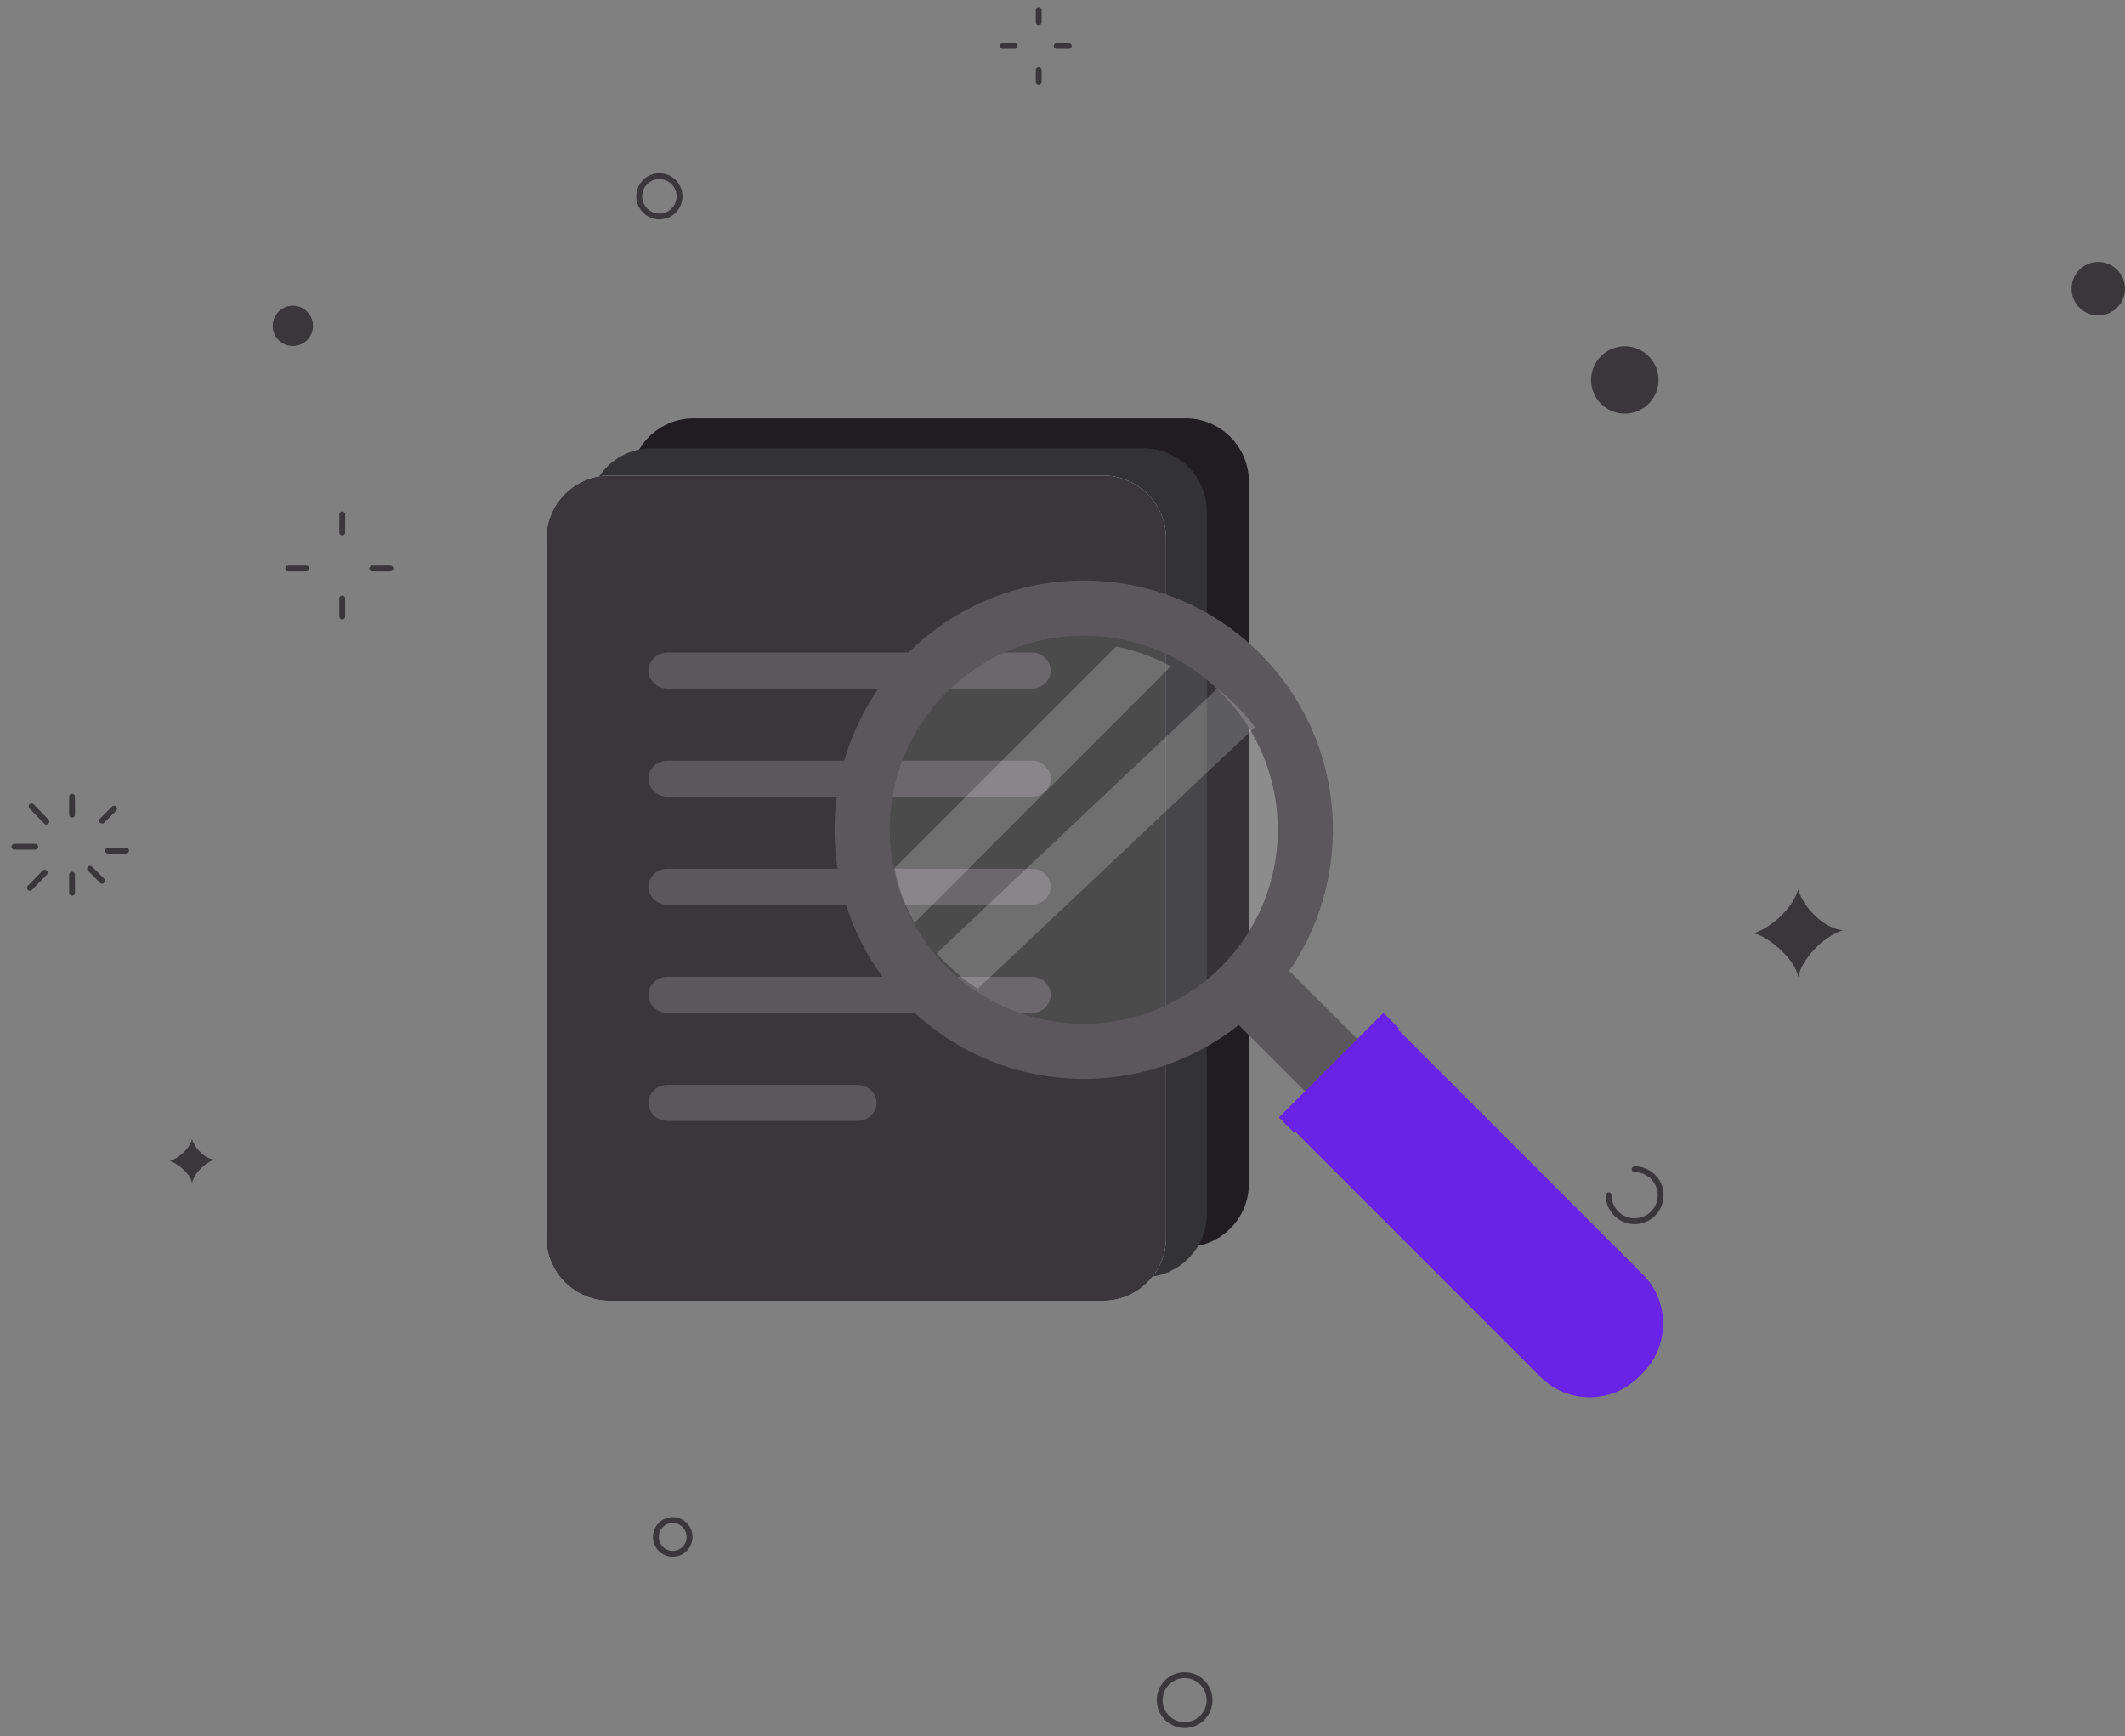 <svg width="639" height="522" viewBox="0 0 639 522" fill="none" xmlns="http://www.w3.org/2000/svg">
<rect x="0" y="0" width="639" height="522" fill="#808080" stroke="none"/>
<g id="No Results">
<g id="circle">
<path id="Stroke 1" d="M21.672 239.519V244.935" stroke="#393739" stroke-width="1.758" stroke-linecap="round"/>
<g id="Group 8">
<path id="Stroke 2" d="M9.507 242.453L13.933 247.009" stroke="#393739" stroke-width="1.758" stroke-linecap="round"/>
<path id="Stroke 4" d="M4.333 254.582H10.591" stroke="#393739" stroke-width="1.758" stroke-linecap="round"/>
<path id="Stroke 6" d="M9.001 266.926L13.428 262.37" stroke="#393739" stroke-width="1.758" stroke-linecap="round"/>
</g>
<path id="Stroke 9" d="M21.672 268.406V262.99" stroke="#393739" stroke-width="1.758" stroke-linecap="round"/>
<path id="Stroke 10" d="M30.7 264.796L27.089 261.185" stroke="#393739" stroke-width="1.758" stroke-linecap="round"/>
<path id="Stroke 11" d="M37.921 255.768H32.505" stroke="#393739" stroke-width="1.758" stroke-linecap="round"/>
<path id="Stroke 12" d="M34.31 243.13L30.7 246.741" stroke="#393739" stroke-width="1.758" stroke-linecap="round"/>
<path id="Stroke 13" d="M312.356 3V6.611" stroke="#393739" stroke-width="1.758" stroke-linecap="round"/>
<path id="Stroke 15" d="M301.523 13.832H305.134" stroke="#393739" stroke-width="1.758" stroke-linecap="round"/>
<path id="Stroke 16" d="M312.356 24.666V21.055" stroke="#393739" stroke-width="1.758" stroke-linecap="round"/>
<path id="Stroke 17" d="M321.383 13.832H317.772" stroke="#393739" stroke-width="1.758" stroke-linecap="round"/>
<path id="Stroke 18" d="M102.923 154.661V160.078" stroke="#393739" stroke-width="1.758" stroke-linecap="round"/>
<path id="Stroke 19" d="M86.671 170.911H92.088" stroke="#393739" stroke-width="1.758" stroke-linecap="round"/>
<path id="Stroke 20" d="M102.923 185.354V179.938" stroke="#393739" stroke-width="1.758" stroke-linecap="round"/>
<path id="Stroke 21" d="M117.366 170.911H111.95" stroke="#393739" stroke-width="1.758" stroke-linecap="round"/>
<g id="Group 42">
<path id="Stroke 22" d="M491.559 351.53C495.874 351.53 499.373 355.03 499.373 359.346C499.373 363.663 495.874 367.162 491.559 367.162C487.244 367.162 483.745 363.663 483.745 359.346" stroke="#393739" stroke-width="1.758" stroke-linecap="round"/>
<path id="Fill 26" fill-rule="evenodd" clip-rule="evenodd" d="M527.325 280.618C531.964 279.171 539.077 273.496 540.723 267.391C542.216 272.788 548.474 279.171 554.121 279.654C547.764 281.904 541.687 288.59 540.723 293.843C540.067 288.489 531.661 281.398 527.325 280.618Z" fill="#393739"/>
<path id="Fill 28" fill-rule="evenodd" clip-rule="evenodd" d="M51.056 349.122C53.377 348.398 56.932 345.562 57.755 342.509C58.501 345.206 61.63 348.398 64.453 348.64C61.276 349.764 58.237 353.108 57.755 355.734C57.427 353.057 53.224 349.511 51.056 349.122Z" fill="#393739"/>
<path id="Fill 30" fill-rule="evenodd" clip-rule="evenodd" d="M94.122 97.963C94.122 101.312 91.409 104.024 88.063 104.024C84.716 104.024 82.004 101.312 82.004 97.963C82.004 94.617 84.716 91.903 88.063 91.903C91.409 91.903 94.122 94.617 94.122 97.963Z" fill="#393739"/>
<path id="Fill 32" fill-rule="evenodd" clip-rule="evenodd" d="M498.721 114.237C498.721 119.832 494.185 124.367 488.593 124.367C482.999 124.367 478.465 119.832 478.465 114.237C478.465 108.642 482.999 104.107 488.593 104.107C494.185 104.107 498.721 108.642 498.721 114.237Z" fill="#393739"/>
<path id="Fill 34" fill-rule="evenodd" clip-rule="evenodd" d="M639 86.792C639 91.231 635.404 94.827 630.968 94.827C626.531 94.827 622.935 91.231 622.935 86.792C622.935 82.353 626.531 78.757 630.968 78.757C635.404 78.757 639 82.353 639 86.792Z" fill="#393739"/>
<path id="Stroke 36" fill-rule="evenodd" clip-rule="evenodd" d="M207.359 462.077C207.359 464.875 205.092 467.143 202.294 467.143C199.499 467.143 197.232 464.875 197.232 462.077C197.232 459.279 199.499 457.011 202.294 457.011C205.092 457.011 207.359 459.279 207.359 462.077Z" stroke="#393739" stroke-width="1.758" stroke-linecap="round"/>
<path id="Stroke 38" fill-rule="evenodd" clip-rule="evenodd" d="M204.347 59.027C204.347 62.376 201.634 65.088 198.288 65.088C194.942 65.088 192.229 62.376 192.229 59.027C192.229 55.68 194.942 52.967 198.288 52.967C201.634 52.967 204.347 55.68 204.347 59.027Z" stroke="#393739" stroke-width="1.758" stroke-linecap="round"/>
<path id="Stroke 40" fill-rule="evenodd" clip-rule="evenodd" d="M358.903 518.171C355.031 519.644 350.698 517.699 349.225 513.827C347.752 509.954 349.695 505.619 353.569 504.147C357.439 502.673 361.772 504.617 363.245 508.49C364.72 512.363 362.775 516.697 358.903 518.171Z" stroke="#393739" stroke-width="1.758" stroke-linecap="round"/>
</g>
</g>
<g id="search">
<g id="documents">
<path id="Fill 1" fill-rule="evenodd" clip-rule="evenodd" d="M356.591 374.93H208.533C198.112 374.93 189.582 366.375 189.582 355.919V144.78C189.582 134.324 198.112 125.773 208.533 125.773H356.591C367.017 125.773 375.547 134.324 375.547 144.78V355.919C375.547 366.375 367.017 374.93 356.591 374.93Z" fill="#1F1D20"/>
<path id="Fill 3" fill-rule="evenodd" clip-rule="evenodd" d="M343.953 383.957H195.895C185.474 383.957 176.944 375.402 176.944 364.946V153.807C176.944 143.351 185.474 134.8 195.895 134.8H343.953C354.379 134.8 362.909 143.351 362.909 153.807V364.946C362.909 375.402 354.379 383.957 343.953 383.957Z" fill="#333335"/>
<path id="Fill 5" fill-rule="evenodd" clip-rule="evenodd" d="M331.661 391.084H183.296C172.854 391.084 164.306 382.564 164.306 372.151V161.887C164.306 151.474 172.854 142.958 183.296 142.958H331.661C342.107 142.958 350.655 151.474 350.655 161.887V372.151C350.655 382.564 342.107 391.084 331.661 391.084Z" fill="#D8DBEA"/>
<path id="Fill 8" fill-rule="evenodd" clip-rule="evenodd" d="M331.661 391.084H183.296C172.854 391.084 164.306 382.564 164.306 372.151V161.887C164.306 151.474 172.854 142.958 183.296 142.958H331.661C342.107 142.958 350.655 151.474 350.655 161.887V372.151C350.655 382.564 342.107 391.084 331.661 391.084Z" fill="#393739"/>
<path id="Fill 11" fill-rule="evenodd" clip-rule="evenodd" d="M310.278 207.02H200.693C197.563 207.02 195.001 204.583 195.001 201.606C195.001 198.624 197.563 196.187 200.693 196.187H310.278C313.407 196.187 315.969 198.624 315.969 201.606C315.969 204.583 313.407 207.02 310.278 207.02Z" fill="#5A585A"/>
<path id="Fill 13" fill-rule="evenodd" clip-rule="evenodd" d="M310.278 239.518H200.693C197.563 239.518 195.001 237.081 195.001 234.104C195.001 231.123 197.563 228.686 200.693 228.686H310.278C313.407 228.686 315.969 231.123 315.969 234.104C315.969 237.081 313.407 239.518 310.278 239.518Z" fill="#5A585A"/>
<path id="Fill 15" fill-rule="evenodd" clip-rule="evenodd" d="M310.278 272.017H200.693C197.563 272.017 195.001 269.58 195.001 266.603C195.001 263.626 197.563 261.185 200.693 261.185H310.278C313.407 261.185 315.969 263.626 315.969 266.603C315.969 269.58 313.407 272.017 310.278 272.017Z" fill="#5A585A"/>
<path id="Fill 17" fill-rule="evenodd" clip-rule="evenodd" d="M310.278 304.517H200.693C197.563 304.517 195.001 302.079 195.001 299.102C195.001 296.121 197.563 293.684 200.693 293.684H310.278C313.407 293.684 315.969 296.121 315.969 299.102C315.969 302.079 313.407 304.517 310.278 304.517Z" fill="#5A585A"/>
<path id="Fill 19" fill-rule="evenodd" clip-rule="evenodd" d="M257.894 337.015H200.717C197.574 337.015 195.001 334.578 195.001 331.6C195.001 328.619 197.574 326.182 200.717 326.182H257.894C261.037 326.182 263.61 328.619 263.61 331.6C263.61 334.578 261.037 337.015 257.894 337.015Z" fill="#5A585A"/>
</g>
<g id="search_2">
<path id="Fill 21" fill-rule="evenodd" clip-rule="evenodd" d="M373.301 295.014C351.388 316.923 317.465 319.395 292.837 302.479C289.689 300.279 286.694 297.807 283.9 295.014C282.462 293.581 281.106 292.102 279.829 290.544C277.274 287.434 275.036 284.117 273.203 280.69C269.973 274.902 267.777 268.759 266.577 262.41C262.709 242.5 268.493 221.069 283.9 205.669C299.343 190.224 320.778 184.477 340.692 188.309C347.037 189.544 353.185 191.74 358.975 194.933C362.407 196.808 365.678 199.045 368.794 201.599C370.347 202.872 371.826 204.232 373.26 205.669C376.058 208.463 378.567 211.453 380.726 214.605C397.649 239.224 395.172 273.147 373.301 295.014Z" fill="white" fill-opacity="0.1"/>
<path id="Fill 23" fill-rule="evenodd" clip-rule="evenodd" d="M367.171 290.699C344.374 313.5 307.429 313.496 284.628 290.699C261.856 267.927 261.856 230.978 284.658 208.181C307.429 185.409 344.374 185.409 367.146 208.181C389.943 230.978 389.943 267.927 367.171 290.699ZM378.873 196.468C349.611 167.206 302.192 167.206 272.93 196.468C243.672 225.726 243.647 273.174 272.905 302.436C299.537 329.06 341.279 331.461 370.639 309.601C373.506 307.463 376.268 305.066 378.902 302.436C381.533 299.802 383.929 297.04 386.063 294.173C407.923 264.809 405.501 223.096 378.873 196.468Z" fill="#5A585A"/>
<path id="Fill 25" fill-rule="evenodd" clip-rule="evenodd" d="M494.032 412.741L492.803 413.969C484.676 422.101 471.367 422.101 463.235 413.969L388.19 338.924L418.987 308.128L494.032 383.172C502.163 391.304 502.163 404.609 494.032 412.741" fill="#6923E7"/>
<path id="Fill 27" fill-rule="evenodd" clip-rule="evenodd" d="M387.681 291.878L409.857 314.054L394.113 329.793L371.941 307.617C374.868 305.436 377.681 302.99 380.374 300.306C383.058 297.622 385.503 294.804 387.681 291.878Z" fill="#5A585A"/>
<path id="Fill 29" fill-rule="evenodd" clip-rule="evenodd" d="M492.906 382.249L462.305 412.846L456.796 407.332L487.393 376.736L492.906 382.249Z" fill="#6923E7"/>
<path id="Fill 31" fill-rule="evenodd" clip-rule="evenodd" d="M420.689 309.187L389.25 340.627L384.579 335.956L416.018 304.517L420.689 309.187Z" fill="#6923E7"/>
<path id="Fill 33" fill-rule="evenodd" clip-rule="evenodd" d="M352.078 200.337L274.977 277.434C272.073 272.23 270.099 266.708 269.025 261.001L335.643 194.382C341.347 195.497 346.873 197.467 352.078 200.337Z" fill="white" fill-opacity="0.2"/>
<path id="Fill 35" fill-rule="evenodd" clip-rule="evenodd" d="M377.354 218.663L294 297.295C291.015 295.33 288.173 293.118 285.524 290.619C284.16 289.332 282.87 288.012 281.663 286.619L366.033 207.021C367.51 208.163 368.913 209.38 370.273 210.667C372.922 213.167 375.306 215.843 377.354 218.663Z" fill="white" fill-opacity="0.2"/>
</g>
</g>
</g>
</svg>

